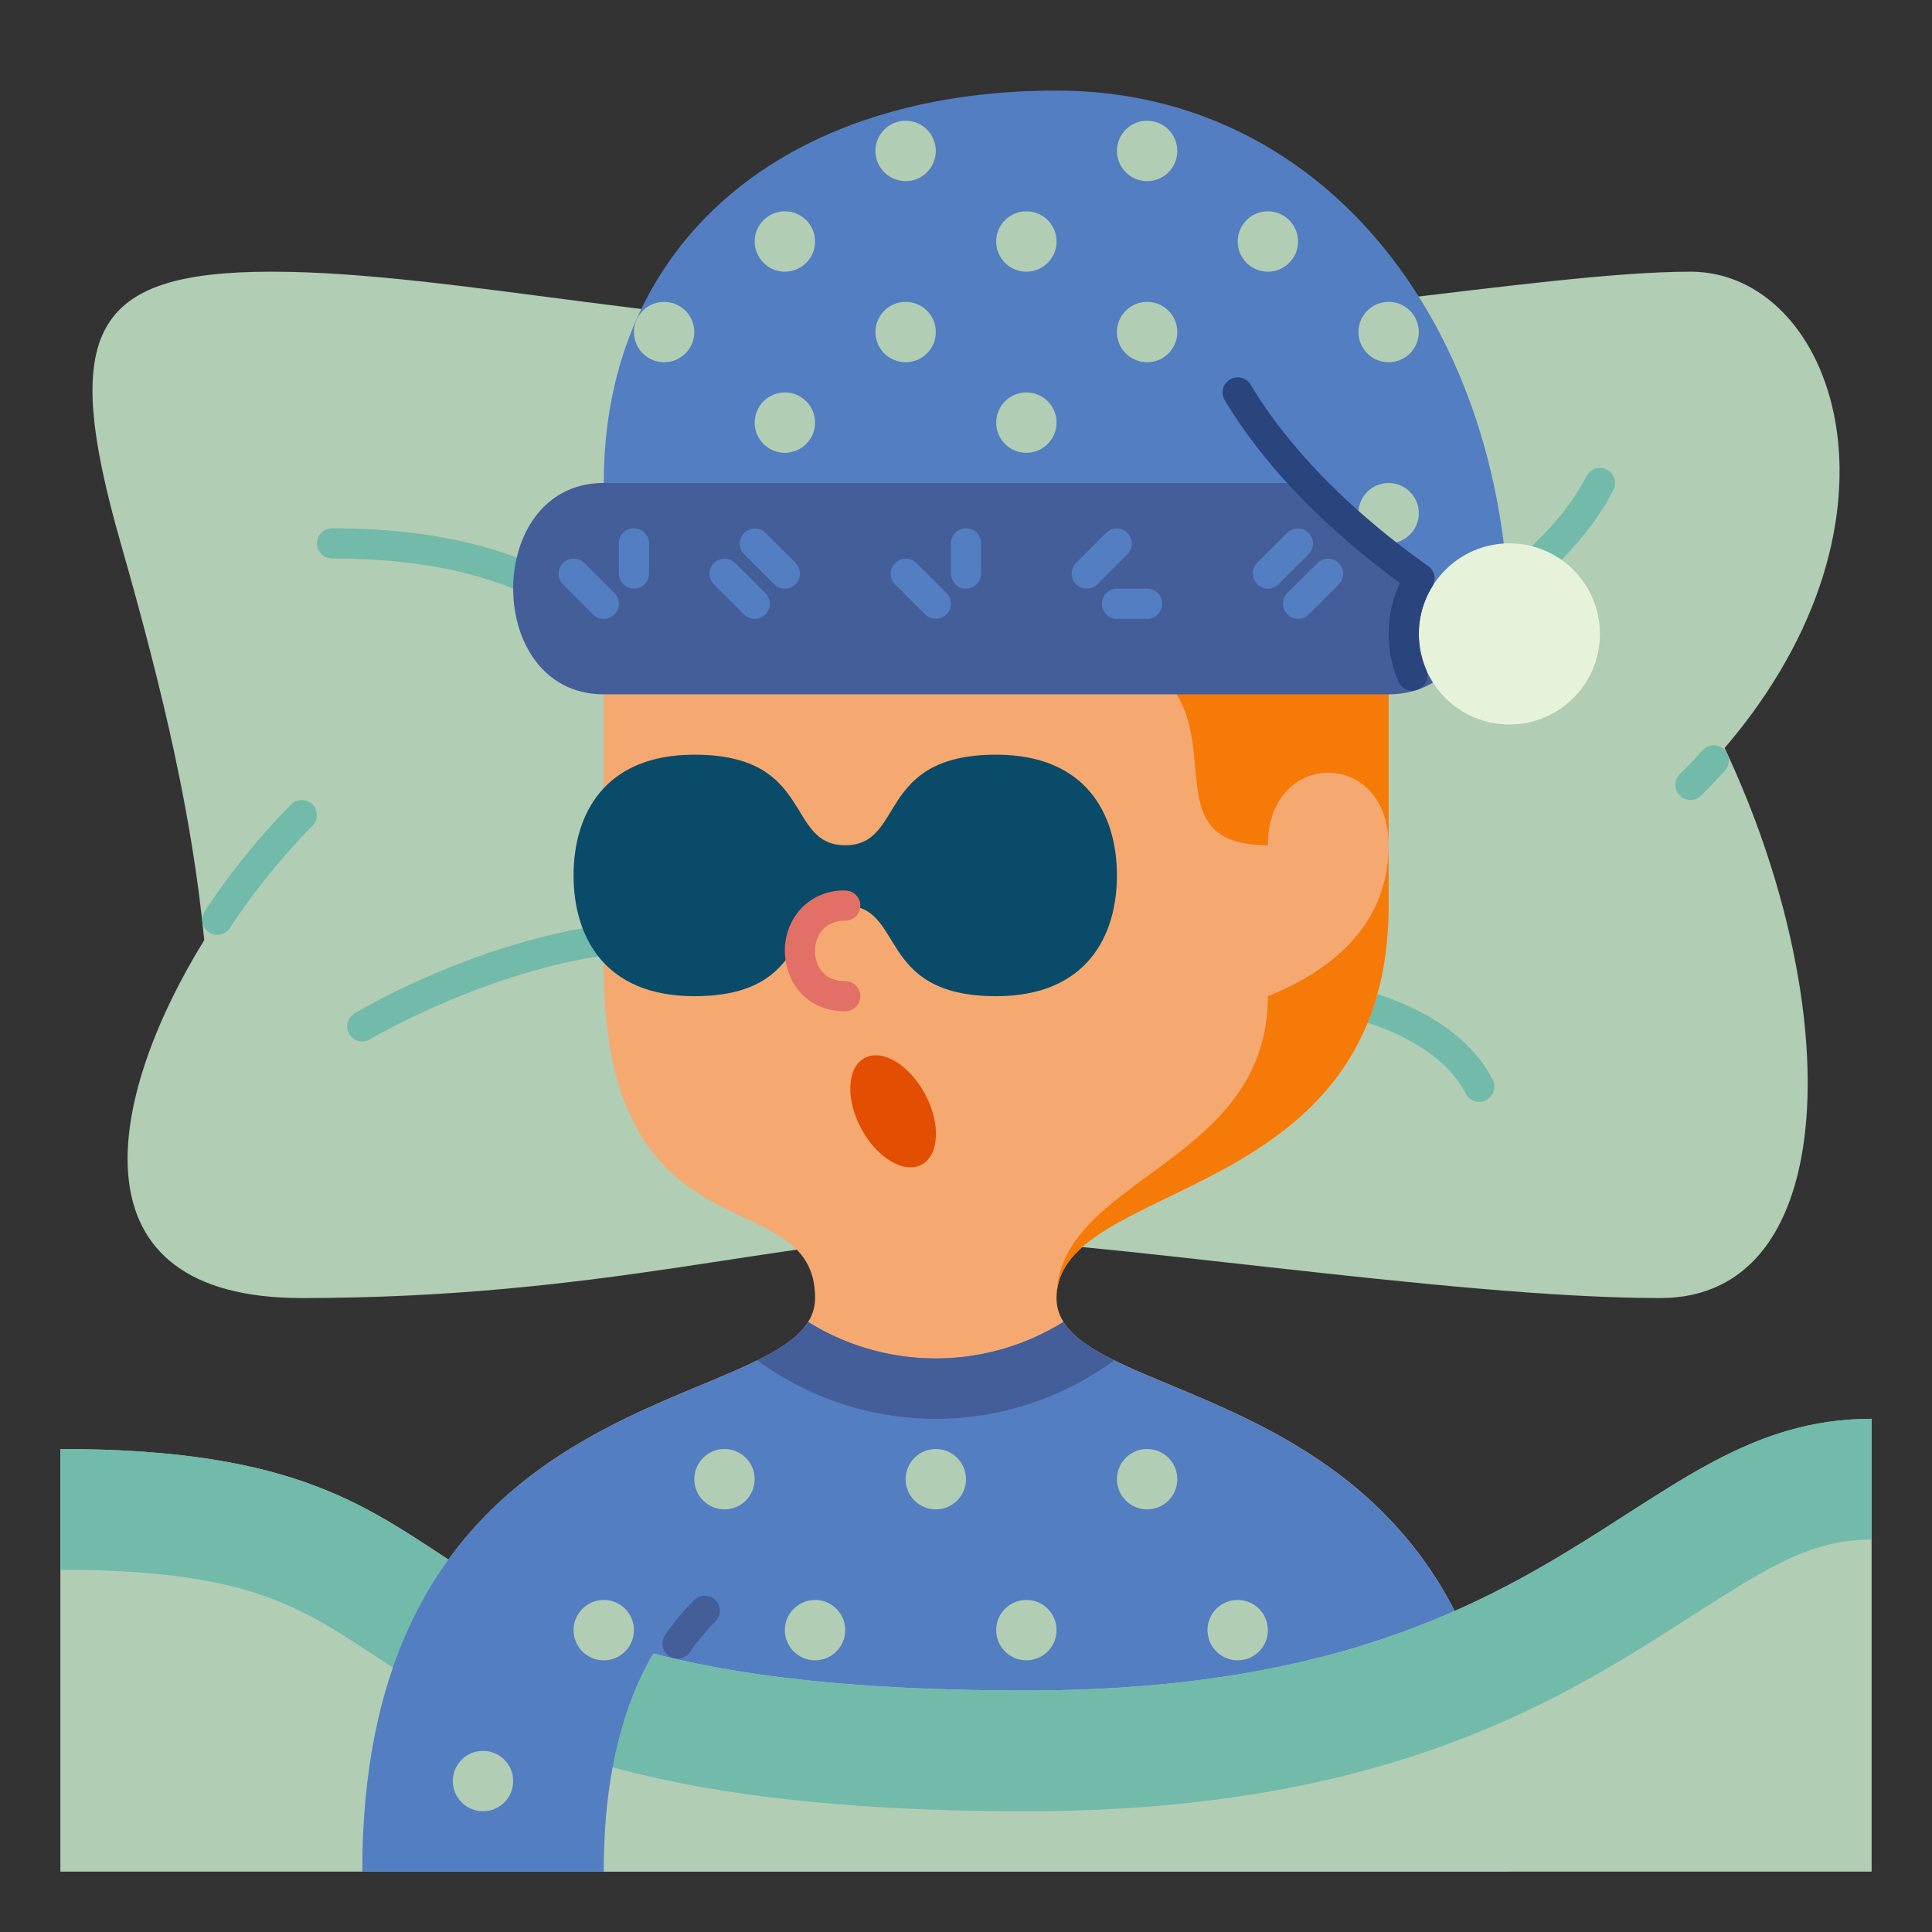 <svg xmlns="http://www.w3.org/2000/svg" version="1.1" xmlns:xlink="http://www.w3.org/1999/xlink" xmlns:svgjs="http://svgjs.com/svgjs" width="512" height="512" x="0" y="0" viewBox="0 0 512 512" style="enable-background:new 0 0 512 512" xml:space="preserve" class=""><rect x="0" y="0" width="512" height="512" fill="#333333" stroke="none"/><g><path fill="#b1cdb4" d="M457.04 198.24C489 265.93 488.52 344 440 344c-56 0-152-16-192-16s-88 16-168 16c-61.81 0-51.99-52.53-25.87-94.87C50.91 216.41 43.53 184.36 32 144c-16-56-8-72 40-72s112 16 184 16 152-16 192-16c37.98 0 61.53 64.9 9.04 126.24z" data-original="#b1cdb4" class=""></path><path fill="#72baaa" d="M448 212a4 4 0 0 1-2.828-6.828 171.66 171.66 0 0 0 6.017-6.331 4 4 0 0 1 5.94 5.361 180.56 180.56 0 0 1-6.3 6.626A3.985 3.985 0 0 1 448 212zM57.581 247.724a4 4 0 0 1-3.33-6.21 185.978 185.978 0 0 1 22.92-28.342 4 4 0 0 1 5.657 5.656 178.016 178.016 0 0 0-21.909 27.106 3.998 3.998 0 0 1-3.338 1.79zM96.005 276a4 4 0 0 1-2.063-7.43C95.614 267.566 135.36 244 176 244a4 4 0 0 1 0 8c-38.386 0-77.552 23.196-77.943 23.43a3.98 3.98 0 0 1-2.052.57zM168.004 180a3.995 3.995 0 0 1-3.332-1.781C155.482 164.434 134.719 148 88 148a4 4 0 0 1 0-8c50.258 0 73.055 18.37 83.328 33.781a4 4 0 0 1-3.324 6.219zM360 172a4 4 0 0 1 0-8c30.254 0 53.117-23.179 60.422-37.79a4 4 0 0 1 7.156 3.58C419.094 146.756 394.096 172 360 172zM392.003 292.001a4.002 4.002 0 0 1-3.581-2.212C381.693 276.33 360.124 268 344 268a4 4 0 0 1 0-8 73.314 73.314 0 0 1 28.625 6.345c7.637 3.394 17.817 9.595 22.953 19.866a4.001 4.001 0 0 1-3.575 5.79z" data-original="#72baaa"></path><path fill="#f5a971" d="M400 496H96c0-126.06 103.11-121.48 118.16-145.67A11.624 11.624 0 0 0 216 344c0-32-56-8-56-88v-88l208-16v88c0 80-88 72-88 104a11.641 11.641 0 0 0 1.83 6.32C296.86 374.52 400 369.92 400 496z" data-original="#f5a971" class=""></path><path fill="#537ec2" d="M400 496H96c0-53.75 18.75-83.75 41.42-102.35 21.89-17.96 47.43-25.3 63.3-33.15 6.25-3.09 11-6.25 13.44-10.17a64.001 64.001 0 0 0 67.67-.01c2.43 3.92 7.19 7.09 13.44 10.18C327.59 376.46 400 390.36 400 496z" data-original="#537ec2"></path><path fill="#b1cdb4" d="M496 376v120H16V384c128 0 72 64 256 64 144 0 160-72 224-72z" data-original="#b1cdb4" class=""></path><path fill="#72baaa" d="M496 376v32c-15.51 0-26.43 6.58-47.72 20.26C414.32 450.1 367.8 480 272 480c-109.89 0-145-23.06-173.22-41.58C78.96 425.4 64.64 416 16 416v-32c128 0 72 64 256 64 144 0 160-72 224-72z" data-original="#72baaa"></path><path fill="#f57a08" d="M368 176v48c0-25.64-32-25.64-32 0-32.05 0-8-32-32-48z" data-original="#f57a08"></path><path fill="#537ec2" d="M184 424q-24 24-24 72H96c0-53.75 18.75-83.75 41.42-102.35z" data-original="#537ec2"></path><path fill="#f57a08" d="M368 224v16c0 80-88 72-88 104 0-32.05 56-35.13 56-80 17.43-7 32-19.31 32-40z" data-original="#f57a08"></path><ellipse cx="236.649" cy="294.709" fill="#e34e03" rx="9.615" ry="16.025" transform="rotate(-28.11 236.265 294.534)" data-original="#e34e03"></ellipse><path fill="#435e99" d="M295.27 360.5a79.844 79.844 0 0 1-94.55 0c6.25-3.09 11-6.25 13.44-10.17a64.001 64.001 0 0 0 67.67-.01c2.43 3.92 7.19 7.09 13.44 10.18z" data-original="#435e99" class=""></path><circle cx="128" cy="472" r="8" fill="#b1cdb4" data-original="#b1cdb4" class=""></circle><circle cx="160" cy="432" r="8" fill="#b1cdb4" data-original="#b1cdb4" class=""></circle><circle cx="192" cy="392" r="8" fill="#b1cdb4" data-original="#b1cdb4" class=""></circle><circle cx="216" cy="432" r="8" fill="#b1cdb4" data-original="#b1cdb4" class=""></circle><circle cx="248" cy="392" r="8" fill="#b1cdb4" data-original="#b1cdb4" class=""></circle><circle cx="272" cy="432" r="8" fill="#b1cdb4" data-original="#b1cdb4" class=""></circle><circle cx="304" cy="392" r="8" fill="#b1cdb4" data-original="#b1cdb4" class=""></circle><circle cx="328" cy="432" r="8" fill="#b1cdb4" data-original="#b1cdb4" class=""></circle><path fill="#435e99" d="M179.543 439.547a4 4 0 0 1-3.278-6.286A68.36 68.36 0 0 1 184 424a4 4 0 0 1 5.656 5.656 60.533 60.533 0 0 0-6.827 8.177 3.995 3.995 0 0 1-3.286 1.714zM160 128c-32 0-32 56 0 56h208c32 0 32-56 0-56z" data-original="#435e99" class=""></path><path fill="#537ec2" d="M400 168s-29.2-14.6-53.44-40H160c0-64 48-104 120-104s120 64 120 144z" data-original="#537ec2"></path><g fill="#b1cdb4"><circle cx="176" cy="88" r="8" fill="#b1cdb4" data-original="#b1cdb4" class=""></circle><circle cx="208" cy="64" r="8" fill="#b1cdb4" data-original="#b1cdb4" class=""></circle><circle cx="240" cy="88" r="8" fill="#b1cdb4" data-original="#b1cdb4" class=""></circle><circle cx="272" cy="64" r="8" fill="#b1cdb4" data-original="#b1cdb4" class=""></circle><circle cx="304" cy="88" r="8" fill="#b1cdb4" data-original="#b1cdb4" class=""></circle><circle cx="240" cy="40" r="8" fill="#b1cdb4" data-original="#b1cdb4" class=""></circle><circle cx="304" cy="40" r="8" fill="#b1cdb4" data-original="#b1cdb4" class=""></circle><circle cx="336" cy="64" r="8" fill="#b1cdb4" data-original="#b1cdb4" class=""></circle><circle cx="368" cy="88" r="8" fill="#b1cdb4" data-original="#b1cdb4" class=""></circle><circle cx="272" cy="112" r="8" fill="#b1cdb4" data-original="#b1cdb4" class=""></circle><circle cx="208" cy="112" r="8" fill="#b1cdb4" data-original="#b1cdb4" class=""></circle></g><path fill="#537ec2" d="M160 164a3.985 3.985 0 0 1-2.828-1.172l-8-8a4 4 0 0 1 5.656-5.656l8 8A4 4 0 0 1 160 164zM168 156a4 4 0 0 1-4-4v-8a4 4 0 0 1 8 0v8a4 4 0 0 1-4 4zM200 164a3.985 3.985 0 0 1-2.828-1.172l-8-8a4 4 0 0 1 5.656-5.656l8 8A4 4 0 0 1 200 164zM208 156a3.985 3.985 0 0 1-2.828-1.172l-8-8a4 4 0 0 1 5.656-5.656l8 8A4 4 0 0 1 208 156zM248 164a3.985 3.985 0 0 1-2.828-1.172l-8-8a4 4 0 0 1 5.656-5.656l8 8A4 4 0 0 1 248 164zM256 156a4 4 0 0 1-4-4v-8a4 4 0 0 1 8 0v8a4 4 0 0 1-4 4zM288 156a4 4 0 0 1-2.828-6.828l8-8a4 4 0 0 1 5.656 5.656l-8 8A3.985 3.985 0 0 1 288 156zM304 164h-8a4 4 0 0 1 0-8h8a4 4 0 0 1 0 8zM336 156a4 4 0 0 1-2.828-6.828l8-8a4 4 0 0 1 5.656 5.656l-8 8A3.985 3.985 0 0 1 336 156zM344 164a4 4 0 0 1-2.828-6.828l8-8a4 4 0 0 1 5.656 5.656l-8 8A3.985 3.985 0 0 1 344 164z" data-original="#537ec2"></path><path fill="#0a4b69" d="M224 224c16 0 8-24 40-24 24 0 32 16 32 32s-8 32-32 32c-32 0-24-24-40-24s-8 24-40 24c-24 0-32-16-32-32s8-32 32-32c32 0 24 24 40 24z" data-original="#0a4b69"></path><circle cx="368" cy="136" r="8" fill="#b1cdb4" data-original="#b1cdb4" class=""></circle><circle cx="400" cy="168" r="24" fill="#e7f2da" data-original="#e7f2da"></circle><path fill="#e37066" d="M224 268c-10.504 0-16-8.049-16-16a16.341 16.341 0 0 1 4.01-10.907A15.44 15.44 0 0 1 224 236a4 4 0 0 1 0 8 7.654 7.654 0 0 0-6.01 2.407A8.484 8.484 0 0 0 216 252c0 3.69 2.095 8 8 8a4 4 0 0 1 0 8z" data-original="#e37066"></path><path fill="#2a447d" d="M374.26 183.017a4 4 0 0 1-3.677-2.422 31.986 31.986 0 0 1 .412-26.107c-14.748-10.779-33.808-27.402-46.425-48.43a4 4 0 0 1 6.86-4.116c12.738 21.232 32.624 37.868 47.062 48.084a4 4 0 0 1 1.09 5.372 23.977 23.977 0 0 0-1.65 22.039 4.002 4.002 0 0 1-3.672 5.58z" data-original="#2a447d"></path></g></svg>